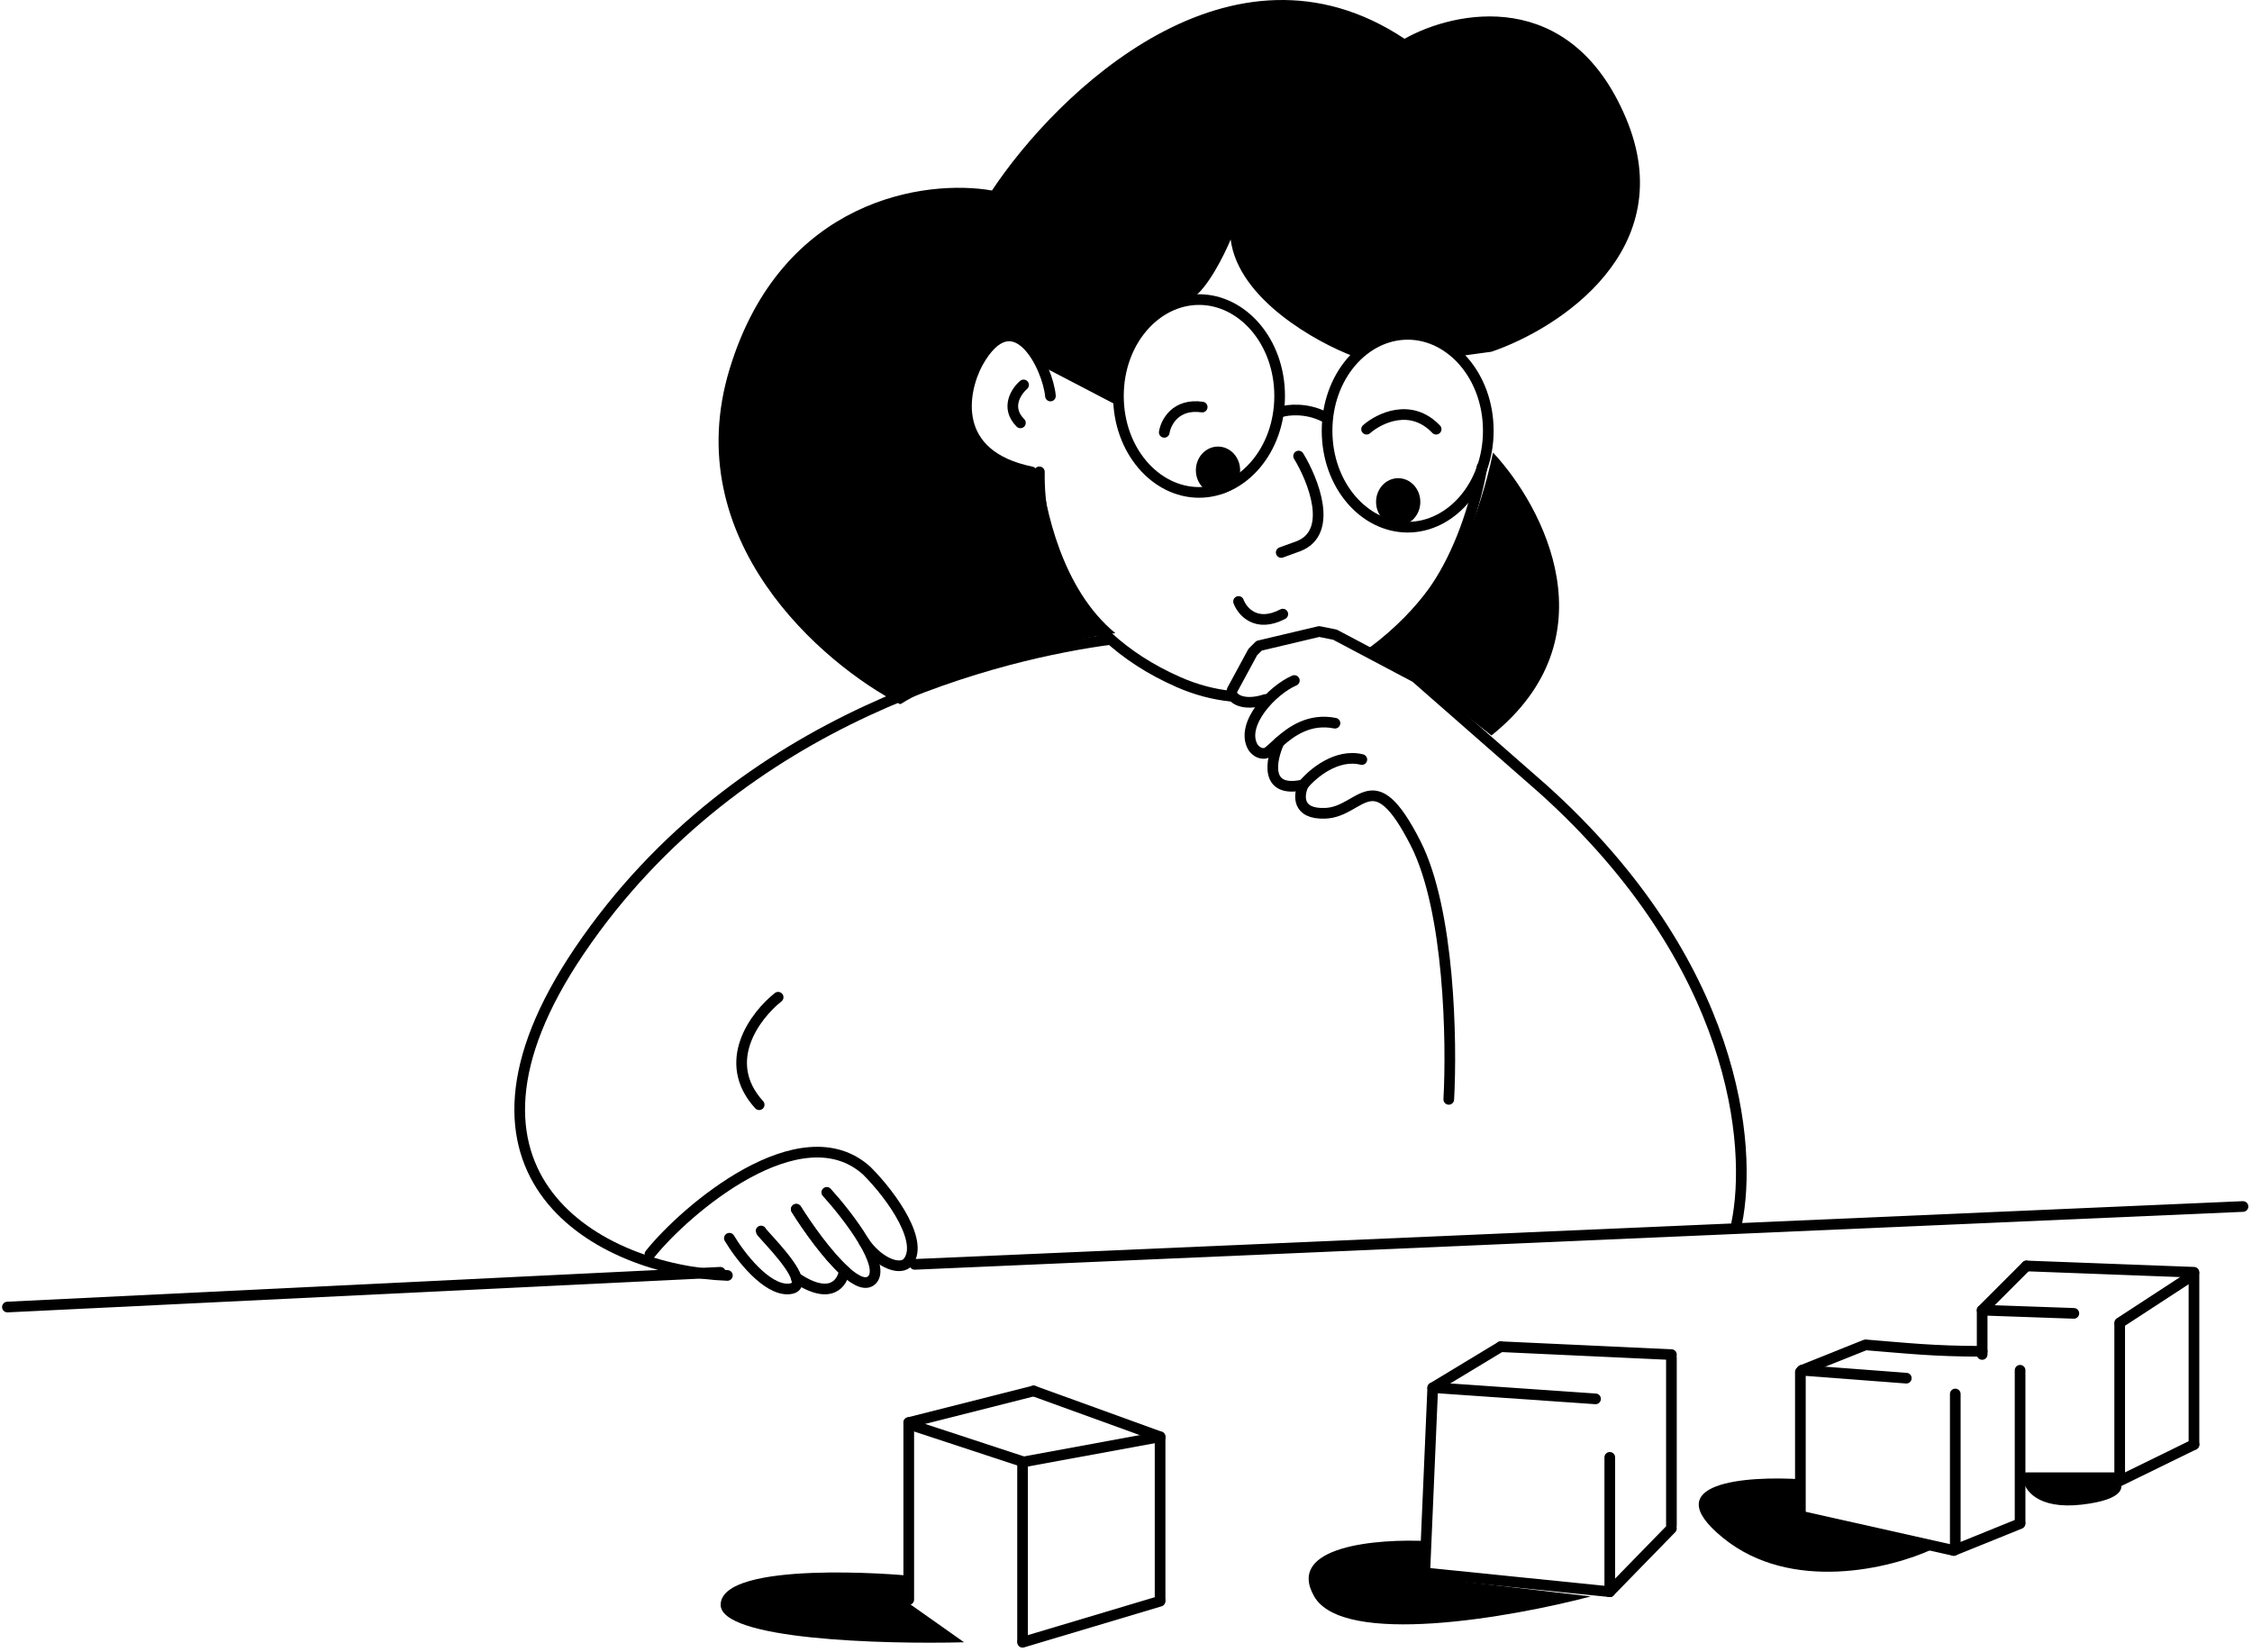 <svg width="304" height="223" viewBox="0 0 304 223" fill="none" xmlns="http://www.w3.org/2000/svg">
<path d="M232.579 207.599C223.361 200.088 235.851 199.206 243.248 199.704V204.612L260.958 209.093C255.339 211.725 241.797 215.11 232.579 207.599Z" fill="black"/>
<path d="M281.016 203.119C275.042 203.801 273.264 201.127 273.121 199.705H285.924C286.778 200.558 286.991 202.436 281.016 203.119Z" fill="black"/>
<path d="M267.575 182.421C260.96 182.421 257.333 181.994 251.998 181.567" stroke="black" stroke-width="1.44" stroke-linecap="round"/>
<path d="M272.693 184.981V205.466" stroke="black" stroke-width="1.44" stroke-linecap="round"/>
<path d="M257.333 186.048L243.25 184.981" stroke="black" stroke-width="1.44" stroke-linecap="round"/>
<path d="M263.945 188.182V208.88" stroke="black" stroke-width="1.44" stroke-linecap="round"/>
<path d="M263.733 209.307L272.695 205.679" stroke="black" stroke-width="1.44" stroke-linecap="round"/>
<path d="M251.785 181.567L243.25 184.981" stroke="black" stroke-width="1.44" stroke-linecap="round"/>
<path d="M243.035 185.195V204.826" stroke="black" stroke-width="1.44" stroke-linecap="round"/>
<path d="M242.822 204.612L263.734 209.307" stroke="black" stroke-width="1.44" stroke-linecap="round"/>
<path d="M267.574 182.847V176.873" stroke="black" stroke-width="1.44" stroke-linecap="round"/>
<path d="M286.139 199.491V178.793" stroke="black" stroke-width="1.44" stroke-linecap="round"/>
<path d="M296.166 171.965V195.01" stroke="black" stroke-width="1.44" stroke-linecap="round"/>
<path d="M286.139 199.918L296.168 195.01" stroke="black" stroke-width="1.44" stroke-linecap="round"/>
<path d="M296.167 171.752L273.549 170.898" stroke="black" stroke-width="1.44" stroke-linecap="round"/>
<path d="M267.574 176.873L273.549 170.898" stroke="black" stroke-width="1.44" stroke-linecap="round"/>
<path d="M286.139 178.58L295.954 172.178" stroke="black" stroke-width="1.44" stroke-linecap="round"/>
<path d="M286.138 199.491H273.549" stroke="black" stroke-width="1.44" stroke-linecap="round"/>
<path d="M267.787 176.873L279.95 177.3" stroke="black" stroke-width="1.44" stroke-linecap="round"/>
<path d="M97.282 216.581C97.496 210.607 121.394 212.527 122.888 212.741V216.581L130.143 221.702C119.118 221.987 97.112 221.361 97.282 216.581Z" fill="black"/>
<path d="M156.602 215.941V194.176" stroke="black" stroke-width="1.44" stroke-linecap="round"/>
<path d="M138.037 221.489V197.59" stroke="black" stroke-width="1.44" stroke-linecap="round"/>
<path d="M122.674 215.941V192.043" stroke="black" stroke-width="1.44" stroke-linecap="round"/>
<path d="M122.674 192.043L139.531 187.775" stroke="black" stroke-width="1.44" stroke-linecap="round"/>
<path d="M156.601 193.963L138.037 197.377" stroke="black" stroke-width="1.44" stroke-linecap="round"/>
<path d="M138.037 221.702L156.601 216.155" stroke="black" stroke-width="1.44" stroke-linecap="round"/>
<path d="M156.602 193.963L139.531 187.775" stroke="black" stroke-width="1.44" stroke-linecap="round"/>
<path d="M122.674 192.256L138.251 197.377" stroke="black" stroke-width="1.44" stroke-linecap="round"/>
<path d="M177.404 215.514C173.478 208.686 186.01 207.69 192.767 208.046V212.954L214.745 215.514C203.934 218.359 181.33 222.342 177.404 215.514Z" fill="black"/>
<path d="M225.627 206.339L217.305 214.874" stroke="black" stroke-width="1.44" stroke-linecap="round"/>
<path d="M215.385 188.842L193.834 187.348" stroke="black" stroke-width="1.44" stroke-linecap="round"/>
<path d="M202.582 181.8L225.627 182.867" stroke="black" stroke-width="1.44" stroke-linecap="round"/>
<path d="M193.407 187.348L192.34 212.1" stroke="black" stroke-width="1.44" stroke-linecap="round"/>
<path d="M225.627 183.294V205.912" stroke="black" stroke-width="1.44" stroke-linecap="round"/>
<path d="M217.305 196.737V214.874" stroke="black" stroke-width="1.44" stroke-linecap="round"/>
<path d="M193.406 187.348L202.582 181.8" stroke="black" stroke-width="1.44" stroke-linecap="round"/>
<path d="M217.306 214.874L192.127 212.313" stroke="black" stroke-width="1.44" stroke-linecap="round"/>
<path d="M172.953 55.592C173.878 55.307 176.325 55.037 178.715 56.232" stroke="black" stroke-width="1.44" stroke-linecap="round"/>
<path d="M164.419 66.687C166.069 66.687 167.406 65.254 167.406 63.487C167.406 61.719 166.069 60.286 164.419 60.286C162.769 60.286 161.432 61.719 161.432 63.487C161.432 65.254 162.769 66.687 164.419 66.687Z" fill="black"/>
<path d="M188.743 70.955C190.393 70.955 191.731 69.522 191.731 67.754C191.731 65.986 190.393 64.553 188.743 64.553C187.093 64.553 185.756 65.986 185.756 67.754C185.756 69.522 187.093 70.955 188.743 70.955Z" fill="black"/>
<path d="M157.164 58.366C157.378 57.014 158.701 54.44 162.285 54.952" stroke="black" stroke-width="1.44" stroke-linecap="round"/>
<path d="M184.477 57.939C186.184 56.445 190.451 54.354 193.865 57.939" stroke="black" stroke-width="1.44" stroke-linecap="round"/>
<path d="M175.3 61.566C177.292 64.838 180.08 71.851 175.3 73.729L172.953 74.583" stroke="black" stroke-width="1.44" stroke-linecap="round"/>
<path d="M167.193 81.197C167.692 82.549 169.583 84.782 173.168 82.904" stroke="black" stroke-width="1.44" stroke-linecap="round"/>
<path d="M98.486 49.83C91.487 72.875 110.933 89.59 121.531 95.067C131.091 89.263 144.719 86.318 150.551 85.465C143.296 79.49 141.091 68.536 140.522 63.487C136.681 64.767 126.439 59.859 131.134 49.83C134.889 41.807 138.957 45.918 140.522 48.977L150.978 53.671C150.978 43.941 157.663 40.655 161.007 40.228C163.055 38.862 165.274 34.396 166.128 32.333C167.152 40.356 177.65 46.203 182.771 48.123C189.429 42.831 194.792 45.918 196.641 48.123L201.336 47.483C210.511 44.354 226.984 33.656 219.473 15.903C211.962 -1.851 196.428 1.393 189.6 5.234C166.213 -10.3 142.727 12.417 133.907 25.718C125.016 24.153 105.485 26.785 98.486 49.83Z" fill="black"/>
<path d="M150.762 53.885L140.52 48.55" stroke="black" stroke-width="1.44" stroke-linecap="round"/>
<path d="M172.741 53.458C172.741 60.817 167.712 66.474 161.859 66.474C156.006 66.474 150.977 60.817 150.977 53.458C150.977 46.098 156.006 40.442 161.859 40.442C167.712 40.442 172.741 46.098 172.741 53.458Z" stroke="black" stroke-width="1.44"/>
<path d="M200.907 58.152C200.907 65.512 195.878 71.169 190.025 71.169C184.172 71.169 179.143 65.512 179.143 58.152C179.143 50.792 184.172 45.136 190.025 45.136C195.878 45.136 200.907 50.792 200.907 58.152Z" stroke="black" stroke-width="1.44"/>
<path d="M201.334 99.285C217.721 86.141 208.375 68.416 201.547 61.09C197.792 78.844 189.1 86.483 185.33 88.19L191.305 91.39L201.334 99.285Z" fill="black"/>
<path d="M141.801 53.458C141.446 49.546 136.894 40.228 131.986 48.977C129.852 52.96 128.316 61.481 139.241 63.7" stroke="black" stroke-width="1.44" stroke-linecap="round"/>
<path d="M138.174 51.964C137.178 52.818 135.698 55.037 137.747 57.085" stroke="black" stroke-width="1.44" stroke-linecap="round"/>
<path d="M200.055 63.06C198.861 69.888 196.214 76.073 193.44 79.917C191.706 82.321 188.896 85.354 185.313 87.999" stroke="black" stroke-width="1.44" stroke-linecap="round"/>
<path d="M140.307 63.7C140.165 72.377 143.551 85.252 159.085 92.08C161.474 93.13 163.824 93.733 166.107 93.975" stroke="black" stroke-width="1.44" stroke-linecap="round"/>
<path d="M183.836 102.535C180.422 101.682 177.151 104.456 175.941 105.949C175.301 107.301 175.003 109.961 178.929 109.79C183.836 109.577 185.33 102.535 191.091 113.844C195.7 122.892 195.999 140.659 195.572 148.412" stroke="black" stroke-width="1.44" stroke-linecap="round" stroke-linejoin="round"/>
<path d="M172.665 100.188C171.552 102.607 170.648 107.144 175.94 105.949" stroke="black" stroke-width="1.44" stroke-linecap="round" stroke-linejoin="round"/>
<path d="M174.725 91.867C171.738 93.147 167.406 97.756 169.113 100.828C169.326 101.184 169.966 101.853 170.82 101.682C171.194 101.607 171.803 100.956 172.666 100.188C174.268 98.763 176.743 96.935 180.208 97.628" stroke="black" stroke-width="1.44" stroke-linecap="round" stroke-linejoin="round"/>
<path d="M234.437 165.137C236.571 154.681 234.492 130.147 208.375 106.589L191.091 91.439L180.208 85.678L178.075 85.251L169.967 87.172L169.113 88.025L166.339 93.147C165.912 94.213 167.747 95.451 170.82 94.427" stroke="black" stroke-width="1.44" stroke-linecap="round" stroke-linejoin="round"/>
<path d="M149.911 86.319C136.041 88.168 100.035 96.118 78.215 128.354C57.65 158.736 80.909 171.538 98.192 172.179" stroke="black" stroke-width="1.44" stroke-linecap="round" stroke-linejoin="round"/>
<path d="M1 176.446L97.234 171.752" stroke="black" stroke-width="1.44" stroke-linecap="round" stroke-linejoin="round"/>
<path d="M123.481 170.685L302.784 162.873" stroke="black" stroke-width="1.44" stroke-linecap="round"/>
<path d="M107.496 172.506C107.76 173.324 107.566 173.912 106.538 174.001C103.497 174.261 99.885 169.547 98.459 167.157" stroke="black" stroke-width="1.44" stroke-linecap="round"/>
<path d="M107.489 163.246C109.007 165.671 111.654 169.408 113.975 171.528C113.763 173.158 112.171 175.635 107.497 172.506C106.785 170.298 102.736 166.417 102.736 166.179" stroke="black" stroke-width="1.44" stroke-linecap="round"/>
<path d="M111.607 160.965C114.511 164.169 119.781 171.035 117.627 172.86C117.245 173.183 116.758 173.215 116.201 173.025C115.538 172.799 114.776 172.26 113.974 171.528C111.654 169.408 109.006 165.671 107.488 163.246" stroke="black" stroke-width="1.44" stroke-linecap="round"/>
<path d="M87.734 169.316C92.592 163.233 108.121 150.047 116.992 158.032C120.53 161.562 124.939 167.944 122.405 170.551C121.137 171.528 118.394 170.225 116.625 167.618" stroke="black" stroke-width="1.44" stroke-linecap="round"/>
<path d="M105.041 134.623C101.983 137.042 97.189 143.329 102.481 149.133" stroke="black" stroke-width="1.44" stroke-linecap="round"/>
</svg>

